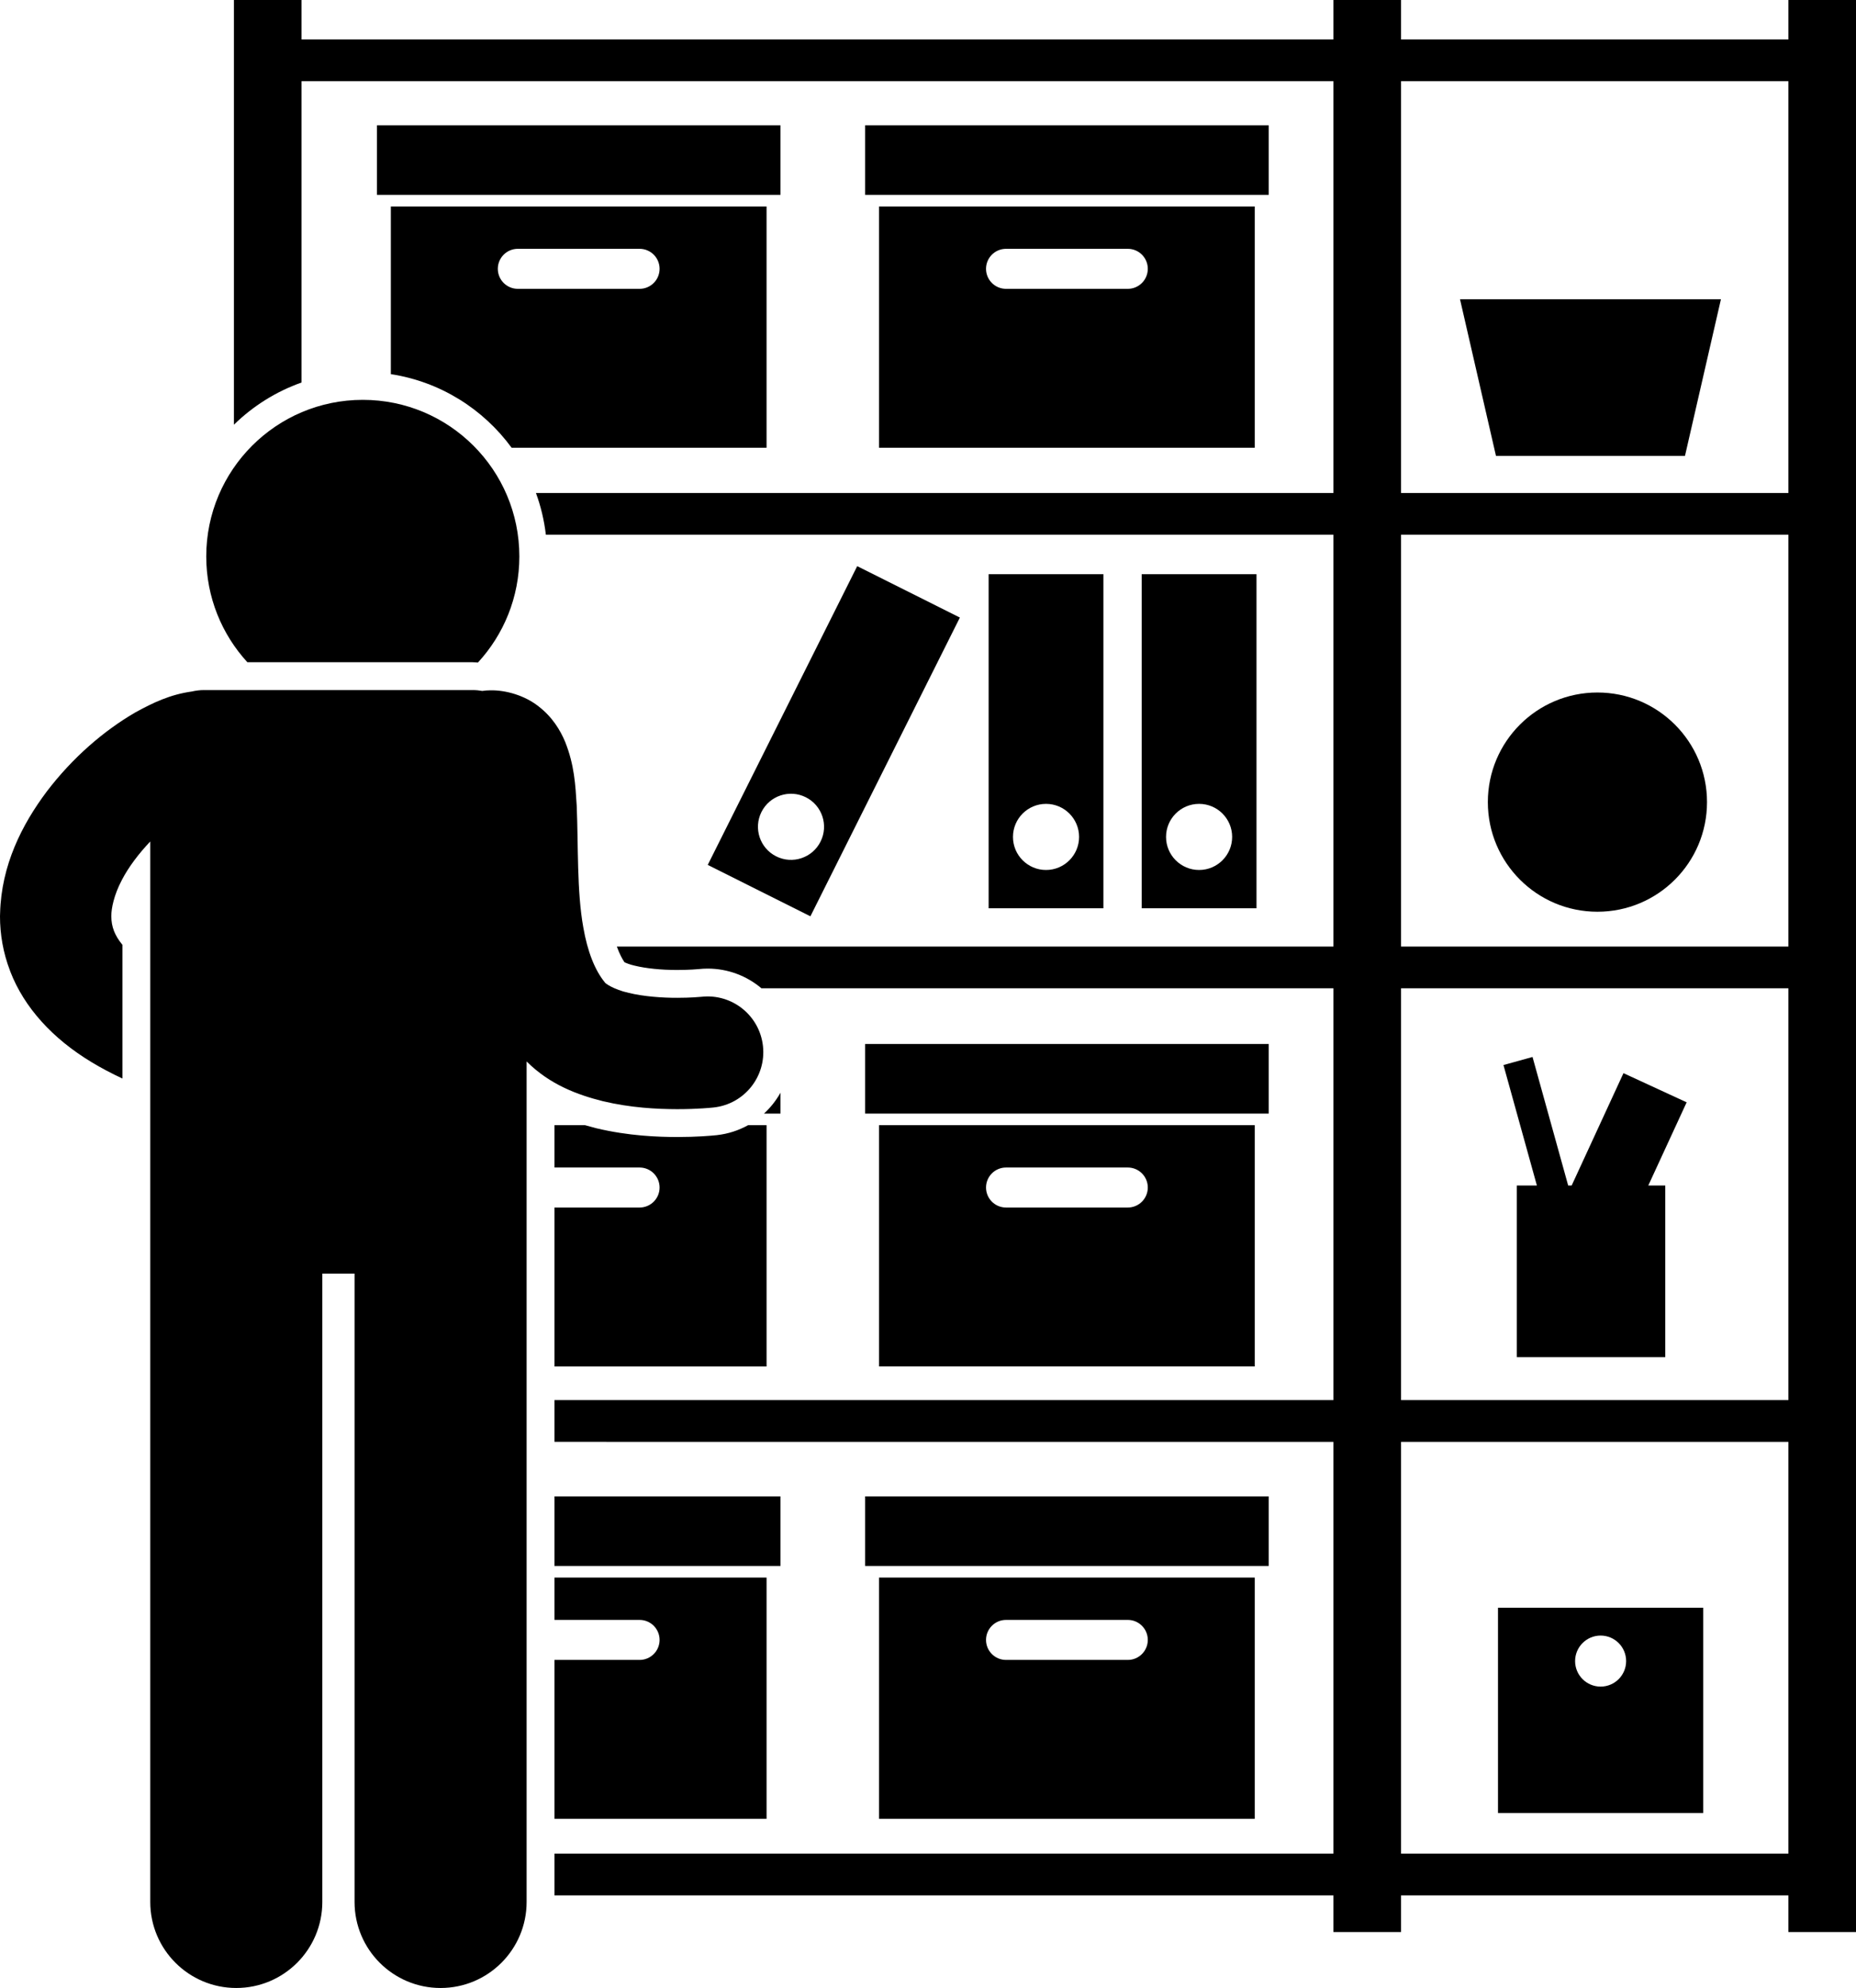 <?xml version="1.0" encoding="utf-8"?>
<!-- Generator: Adobe Illustrator 23.0.2, SVG Export Plug-In . SVG Version: 6.00 Build 0)  -->
<svg version="1.1" id="Layer_1" xmlns="http://www.w3.org/2000/svg" xmlns:xlink="http://www.w3.org/1999/xlink" x="0px" y="0px"
	 viewBox="0 0 266.752 285.637" enable-background="new 0 0 266.752 285.637" xml:space="preserve">
<g>
	<path d="M266.752,277.6V0h-9.719v5.666h-55.668V0h-9.719v5.666H43.34V0h-9.719v61.022
		c2.733-2.675,6.041-4.763,9.719-6.062V11.666H191.646v59.167H77.027c0.701,1.907,1.182,3.918,1.428,6H191.646V136
		H88.656c0.383,1.065,0.777,1.792,1.096,2.254c0.279,0.137,0.775,0.342,1.476,0.496
		c1.609,0.395,3.824,0.617,6.017,0.617h0.006h0.098c1.779,0,3.043-0.125,3.055-0.125
		c0.424-0.047,0.869-0.072,1.307-0.072c2.936,0,5.633,1.062,7.729,2.83h82.207v59.167H79.688v6H191.646v59.167H79.688v6
		H191.646v5.266h9.719v-5.266h55.668v5.266H266.752z M201.365,11.666h55.668v59.167h-55.668V11.666z M201.365,76.833
		h55.668V136h-55.668V76.833z M201.365,142h55.668v59.167h-55.668V142z M201.365,266.334v-59.167h55.668v59.167H201.365z"
		/>
	<rect x="124.341" y="150" width="58" height="10"/>
	<path d="M126.341,196.333h54V161.667h-54V196.333z M144.591,167.75h17.5c1.588,0,2.875,1.287,2.875,2.875
		c0,1.588-1.287,2.875-2.875,2.875h-17.5c-1.588,0-2.875-1.287-2.875-2.875C141.716,169.037,143.003,167.75,144.591,167.75z
		"/>
	<rect x="54.174" y="18" width="57.999" height="10"/>
	<path d="M110.173,29.667H56.174v24.091c7.105,1.089,13.287,5.014,17.359,10.575h36.64V29.667z M91.924,41.5h-17.5
		c-1.588,0-2.875-1.287-2.875-2.875c0-1.588,1.287-2.875,2.875-2.875h17.5c1.588,0,2.875,1.287,2.875,2.875
		C94.799,40.213,93.512,41.5,91.924,41.5z"/>
	<rect x="124.341" y="18" width="58" height="10"/>
	<path d="M126.341,64.333h54V29.667h-54V64.333z M144.591,35.75h17.5c1.588,0,2.875,1.287,2.875,2.875
		c0,1.588-1.287,2.875-2.875,2.875h-17.5c-1.588,0-2.875-1.287-2.875-2.875C141.716,37.037,143.003,35.75,144.591,35.75z"/>
	<path d="M112.173,157.005c-0.625,1.118-1.426,2.127-2.367,2.995h2.367V157.005z"/>
	<path d="M110.173,161.667h-2.654c-1.353,0.751-2.871,1.253-4.504,1.433c-0.809,0.084-2.873,0.266-5.664,0.268
		c-2.777-0.008-6.986-0.146-11.663-1.264c-0.516-0.13-1.054-0.277-1.605-0.437h-4.396v6.083h12.236
		c1.588,0,2.875,1.287,2.875,2.875c0,1.588-1.287,2.875-2.875,2.875H79.688v1.774v21.06h30.486V161.667z"/>
	<rect x="124.341" y="215" width="58" height="10"/>
	<path d="M126.341,261.333h54V226.667h-54V261.333z M144.591,232.75h17.5c1.588,0,2.875,1.287,2.875,2.875
		c0,1.588-1.287,2.875-2.875,2.875h-17.5c-1.588,0-2.875-1.287-2.875-2.875C141.716,234.037,143.003,232.75,144.591,232.75z
		"/>
	<rect x="79.688" y="215" width="32.486" height="10"/>
	<path d="M110.173,226.667H79.688v6.083h12.236c1.588,0,2.875,1.287,2.875,2.875c0,1.588-1.287,2.875-2.875,2.875H79.688
		v22.833h30.486V226.667z"/>
	<path d="M180.589,82.5h-16.5v48h16.5V82.5z M172.339,125c-2.623,0-4.75-2.127-4.75-4.75c0-2.623,2.127-4.75,4.75-4.75
		c2.623,0,4.75,2.127,4.75,4.75C177.089,122.873,174.962,125,172.339,125z"/>
	<path d="M158.589,82.5h-16.5v48h16.5V82.5z M150.339,125c-2.623,0-4.75-2.127-4.75-4.75c0-2.623,2.127-4.75,4.75-4.75
		c2.623,0,4.75,2.127,4.75,4.75C155.089,122.873,152.962,125,150.339,125z"/>
	<path d="M137.958,88.731l-14.756-7.385l-21.483,42.925l14.756,7.384L137.958,88.731z M111.56,123.044
		c-2.346-1.174-3.295-4.027-2.121-6.374c1.174-2.346,4.027-3.295,6.373-2.121c2.346,1.174,3.297,4.027,2.121,6.373
		C116.759,123.268,113.906,124.218,111.56,123.044z"/>
	<polygon points="209.839,43 215.007,65.5 242.173,65.5 247.339,43 	"/>
	<path d="M68.686,95.198c3.696-4.009,5.957-9.362,5.957-15.247c0-12.424-10.074-22.5-22.5-22.5
		c-12.428,0-22.5,10.076-22.5,22.5c0,5.862,2.242,11.198,5.912,15.201H67.959
		C68.198,95.152,68.443,95.183,68.686,95.198z"/>
	<path d="M16.392,133.789c-0.001-0.003-0.002-0.006-0.003-0.009c-0.266-0.691-0.385-1.35-0.389-2.131
		c-0.004-0.635,0.105-1.374,0.315-2.174c0.246-0.94,0.633-1.966,1.208-3.053c0.964-1.857,2.433-3.793,4.073-5.514
		v152.365c0,6.83,5.537,12.363,12.363,12.363c6.828,0,12.365-5.533,12.365-12.363V183.002h4.635v90.272
		c0,6.83,5.537,12.363,12.363,12.363c6.828,0,12.365-5.533,12.365-12.363V152.512
		c3.379,3.369,7.393,4.811,10.93,5.701c4.028,0.963,7.816,1.147,10.73,1.154c2.977,0,5.021-0.223,5.231-0.244
		c4.393-0.482,7.561-4.434,7.078-8.826s-4.436-7.561-8.828-7.078c-0.18,0.019-1.584,0.148-3.481,0.148
		c-2.103,0.008-4.839-0.182-6.98-0.709c-2.197-0.486-3.445-1.402-3.447-1.521c-1.412-1.719-2.482-4.402-3.086-7.889
		c-0.943-5.227-0.703-11.672-0.949-17.512c-0.184-2.973-0.33-5.801-1.656-9.139
		c-0.688-1.647-1.822-3.562-3.822-5.102c-1.973-1.562-4.684-2.352-6.951-2.309c-0.389,0-0.768,0.037-1.142,0.09
		c-0.44-0.078-0.892-0.125-1.355-0.125H29.324c-0.605,0-1.191,0.076-1.758,0.207
		c-3.078,0.424-5.555,1.594-8.115,3.004c-4.551,2.641-9.027,6.504-12.736,11.371
		c-3.566,4.757-6.527,10.589-6.7,17.48C0.011,131.359,0.001,131.502,0,131.649
		c-0.004,2.565,0.448,5.247,1.444,7.832c0.013,0.034,0.021,0.069,0.034,0.103H1.477
		c2.006,5.192,6.101,9.665,11.688,13.032c1.378,0.834,2.853,1.614,4.43,2.346v-19.207
		C16.99,135.024,16.622,134.363,16.392,133.789z"/>
	<circle cx="229.589" cy="115.25" r="15.75"/>
	<polygon points="242.412,158.383 233.332,154.193 225.886,170.334 225.384,170.334 220.261,151.867 216.085,153.025 
		220.888,170.334 218.007,170.334 218.007,195 239.339,195 239.339,170.334 236.9,170.334 	"/>
	<path d="M215.298,231v29.5h29.5V231H215.298z M230.048,242.334c-2.025,0-3.668-1.642-3.668-3.667
		c0-2.025,1.643-3.667,3.668-3.667c2.025,0,3.666,1.642,3.666,3.667C233.714,240.692,232.074,242.334,230.048,242.334z"/>
</g>
</svg>
